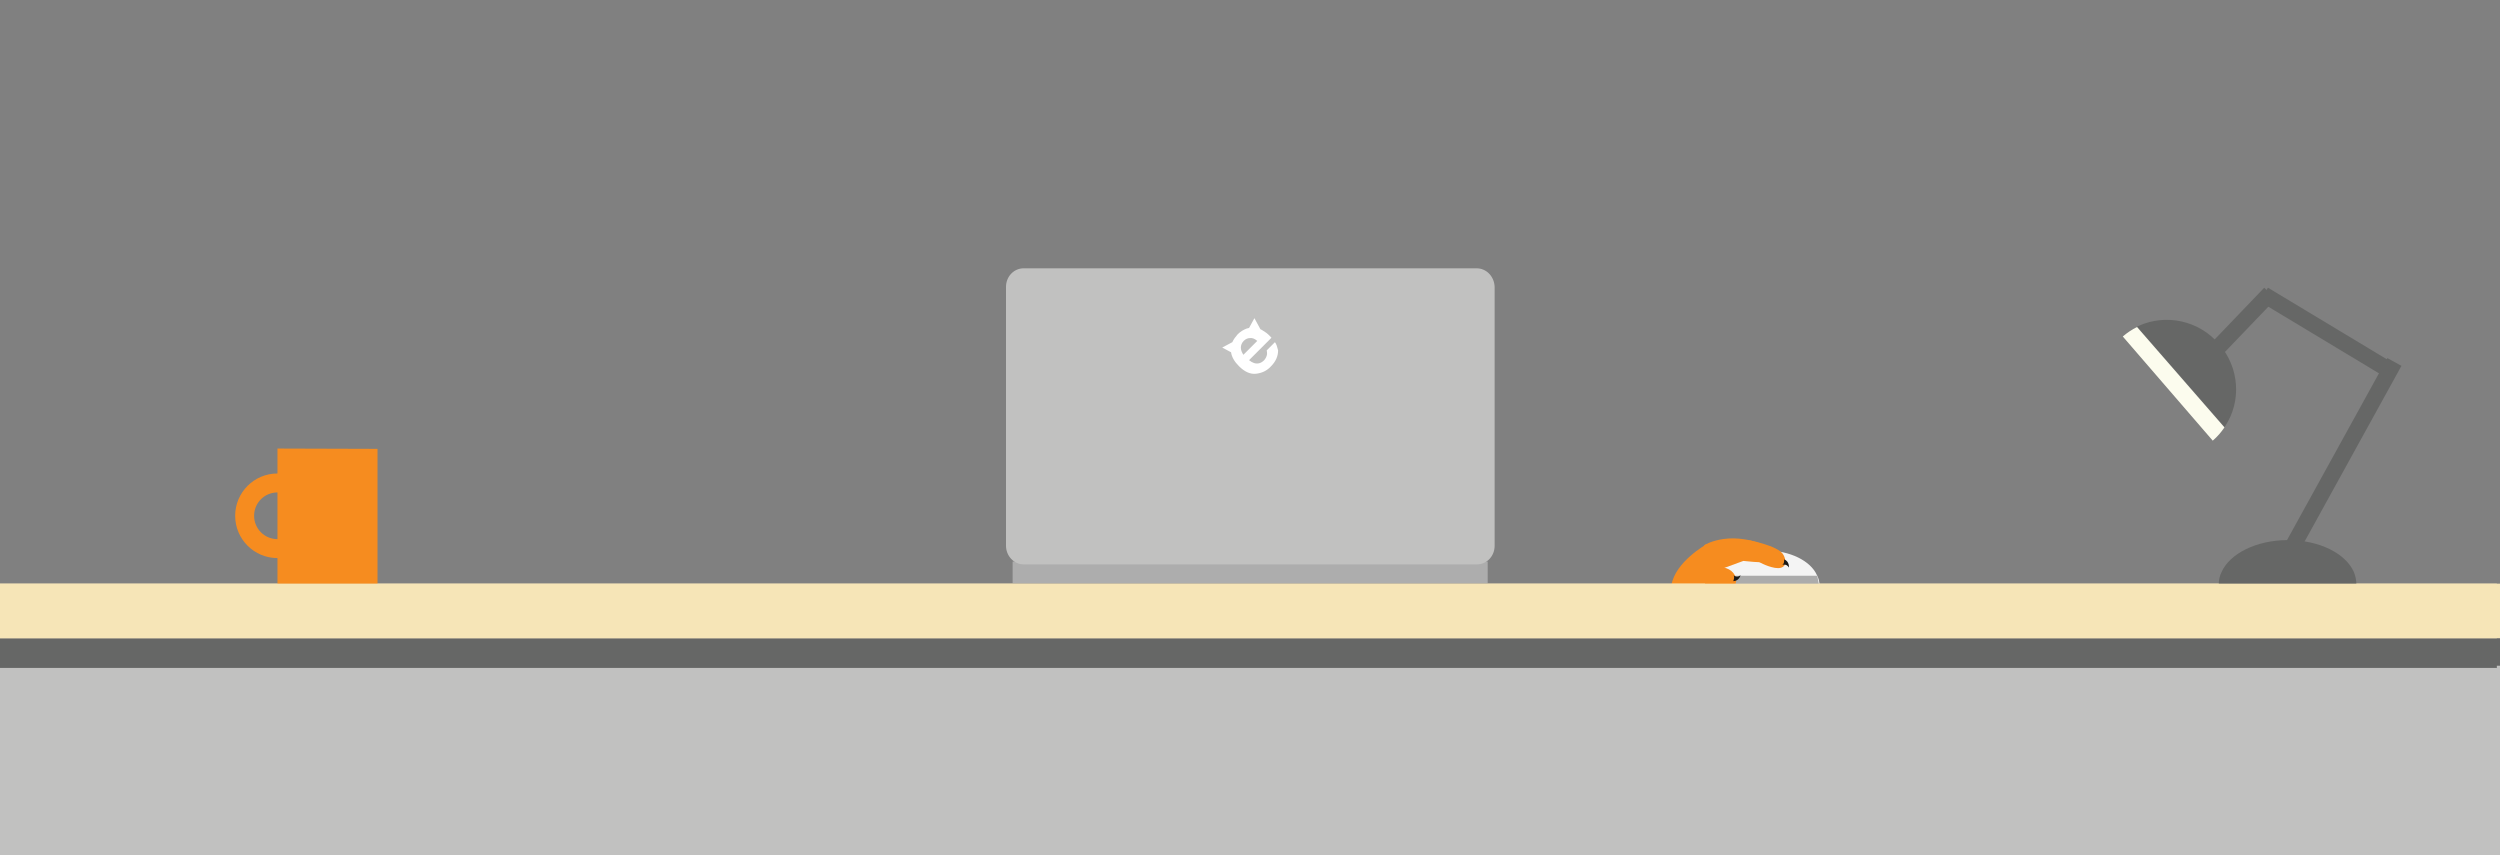 <?xml version="1.0" encoding="utf-8"?>
<!-- Generator: Adobe Illustrator 18.1.1, SVG Export Plug-In . SVG Version: 6.00 Build 0)  -->
<svg version="1.1" id="Layer_1" xmlns="http://www.w3.org/2000/svg" xmlns:xlink="http://www.w3.org/1999/xlink" x="0px" y="0px"
	 viewBox="0 359.1 792 270.9" enable-background="new 0 359.1 792 270.9" xml:space="preserve">
<rect x="0" y="359.1" width="792" height="270.9" fill="#808080" stroke="none"/>
<path fill="#F68C1F" d="M540.5,531.6c0,0-9.8,5.5-11,12.9L544,548L540.5,531.6z"/>
<rect y="544" fill="#F6E5B7" width="792" height="17.3"/>
<rect y="561.4" fill="#666766" width="792" height="8.7"/>
<rect y="570" fill="#C1C1C0" width="792" height="65.7"/>
<rect x="320.8" y="537" fill="#ADADAD" width="150.5" height="6.9"/>
<path fill="#C1C1C0" d="M467.8,444.1H324.3c-3.1,0-5.6,2.6-5.6,5.9v82c0,3.2,2.5,5.9,5.6,5.9h143.6c3.1,0,5.6-2.6,5.6-5.9v-82
	C473.4,446.7,470.9,444.1,467.8,444.1z"/>
<path fill="#F68C1F" d="M87.9,501.2v7.9c-7.4,0-13.4,6-13.4,13.4c0,7.4,6,13.4,13.4,13.4v8.2h31.7v-42.8L87.9,501.2L87.9,501.2z
	 M87.9,529.9c-4.1,0-7.4-3.3-7.4-7.4s3.3-7.4,7.4-7.4V529.9z"/>
<path fill="#F4F4F4" d="M576.4,544.4h-33.9c0-1.1,0.3-2.1,0.7-3.1c2-4.6,8.6-7.8,16.2-7.8c7.7,0,14.2,3.3,16.2,7.8
	C576.2,542.4,576.4,543.4,576.4,544.4z"/>
<path fill="#ABABAB" d="M575.7,541.5h-32.6c-0.4,1-0.7,2-0.7,3.1h33.9L575.7,541.5z"/>
<g>
	<path fill="#666766" d="M746.5,544.2h-43.6c0-1.4,0.3-2.7,0.9-3.9c2.6-5.8,11-10.1,21-10.1c9.9,0,18.3,4.2,20.9,10.1
		C746.2,541.5,746.5,542.9,746.5,544.2z"/>
	<path fill="#666766" d="M705,494c-0.1,0.1-0.2,0.3-0.3,0.4L677,462.6c0.2-0.1,0.4-0.2,0.6-0.3c8.5-3.8,18.9-1.8,25.4,5.8
		C709.5,475.6,710.1,486.2,705,494z"/>
	
		<rect x="738.9" y="469.7" transform="matrix(-0.876 -0.483 0.483 -0.876 1147.046 1305.281)" fill="#666766" width="5.1" height="70.7"/>
	
		<rect x="735" y="440.7" transform="matrix(0.516 -0.857 0.857 0.516 -41.09 857.104)" fill="#666766" width="5.1" height="48.4"/>
	
		<rect x="707.8" y="448.3" transform="matrix(-0.722 -0.692 0.692 -0.722 903.394 1286.45)" fill="#666766" width="5.1" height="26.6"/>
	<path fill="#FCFCEE" d="M704.7,494.5c-1,1.5-2.2,2.9-3.7,4.2l-28.5-33c1.4-1.2,2.9-2.2,4.5-3L704.7,494.5z"/>
</g>
<rect x="-1" y="562.1" fill="#666766" width="792" height="8.7"/>
<rect x="-1" y="570.7" fill="#C1C1C0" width="792" height="59.3"/>
<path fill="#FFFFFF" d="M403.9,467.5l-2.6,2.6c0.1,0.4,0.1,0.9,0.1,1.2c-0.1,0.7-0.4,1.3-0.9,1.9c-0.6,0.6-1.2,0.9-1.7,1
	c-1,0.2-2-0.1-3.1-1l7.1-7.1c-0.8-0.9-1.5-1.5-2-1.8s-1-0.7-1.5-0.9l-1.9-3.5l-1.7,3.1c-0.3,0.1-0.6,0.1-0.8,0.2
	c-1,0.4-1.9,0.9-2.8,1.8c-0.7,0.8-1.3,1.6-1.7,2.5l-3.2,1.7l2.8,1.5c0.2,1.5,1.1,3,2.5,4.4c1.8,1.8,3.6,2.6,5.4,2.4
	c1.8-0.2,3.4-0.9,4.7-2.3c1.6-1.6,2.3-3.3,2.3-5.1C404.6,469,404.4,468.1,403.9,467.5z M393.1,469.2c0-0.7,0.3-1.5,0.9-2.1
	c0.6-0.6,1.3-0.9,2-0.9c0.7-0.1,1.5,0.2,2.3,0.9l-4.4,4.4C393.4,470.7,393.1,470,393.1,469.2z"/>
<ellipse fill="#F68C1F" cx="545" cy="543" rx="5" ry="4.2"/>
<rect x="-1" y="544" fill="#F6E5B7" width="792" height="17.3"/>
<path fill="#191817" d="M549.1,541.3c0,0,1.2,1.1,2.3,0c0,0-0.4,1.9-2.3,1.9C549.1,543.2,549.7,541.8,549.1,541.3z"/>
<path fill="#F68C1F" d="M545,538.8c0,0,4.3-3.7,11.9-1.9c0,0,2.5,1.6,5.4,2.1s4.2-1.2,2.7-4.1c-1.5-3-11.6-4.8-11.6-4.8L545,538.8z"
	/>
<path fill="#191817" d="M564.5,538.1c0,0,1.5-0.6,2.2,0.8c0,0,0.3-1.9-1.5-2.6C565.2,536.3,565.4,537.8,564.5,538.1z"/>
<path fill="#F68C1F" d="M539.9,531.8c0,0,8.9-5.6,21.8,1.3c11.6,6.2-9.4,3.7-9.4,3.7l-7.4,2.7l-1.4,2.6l-3.6-4.7L539.9,531.8z"/>
</svg>
